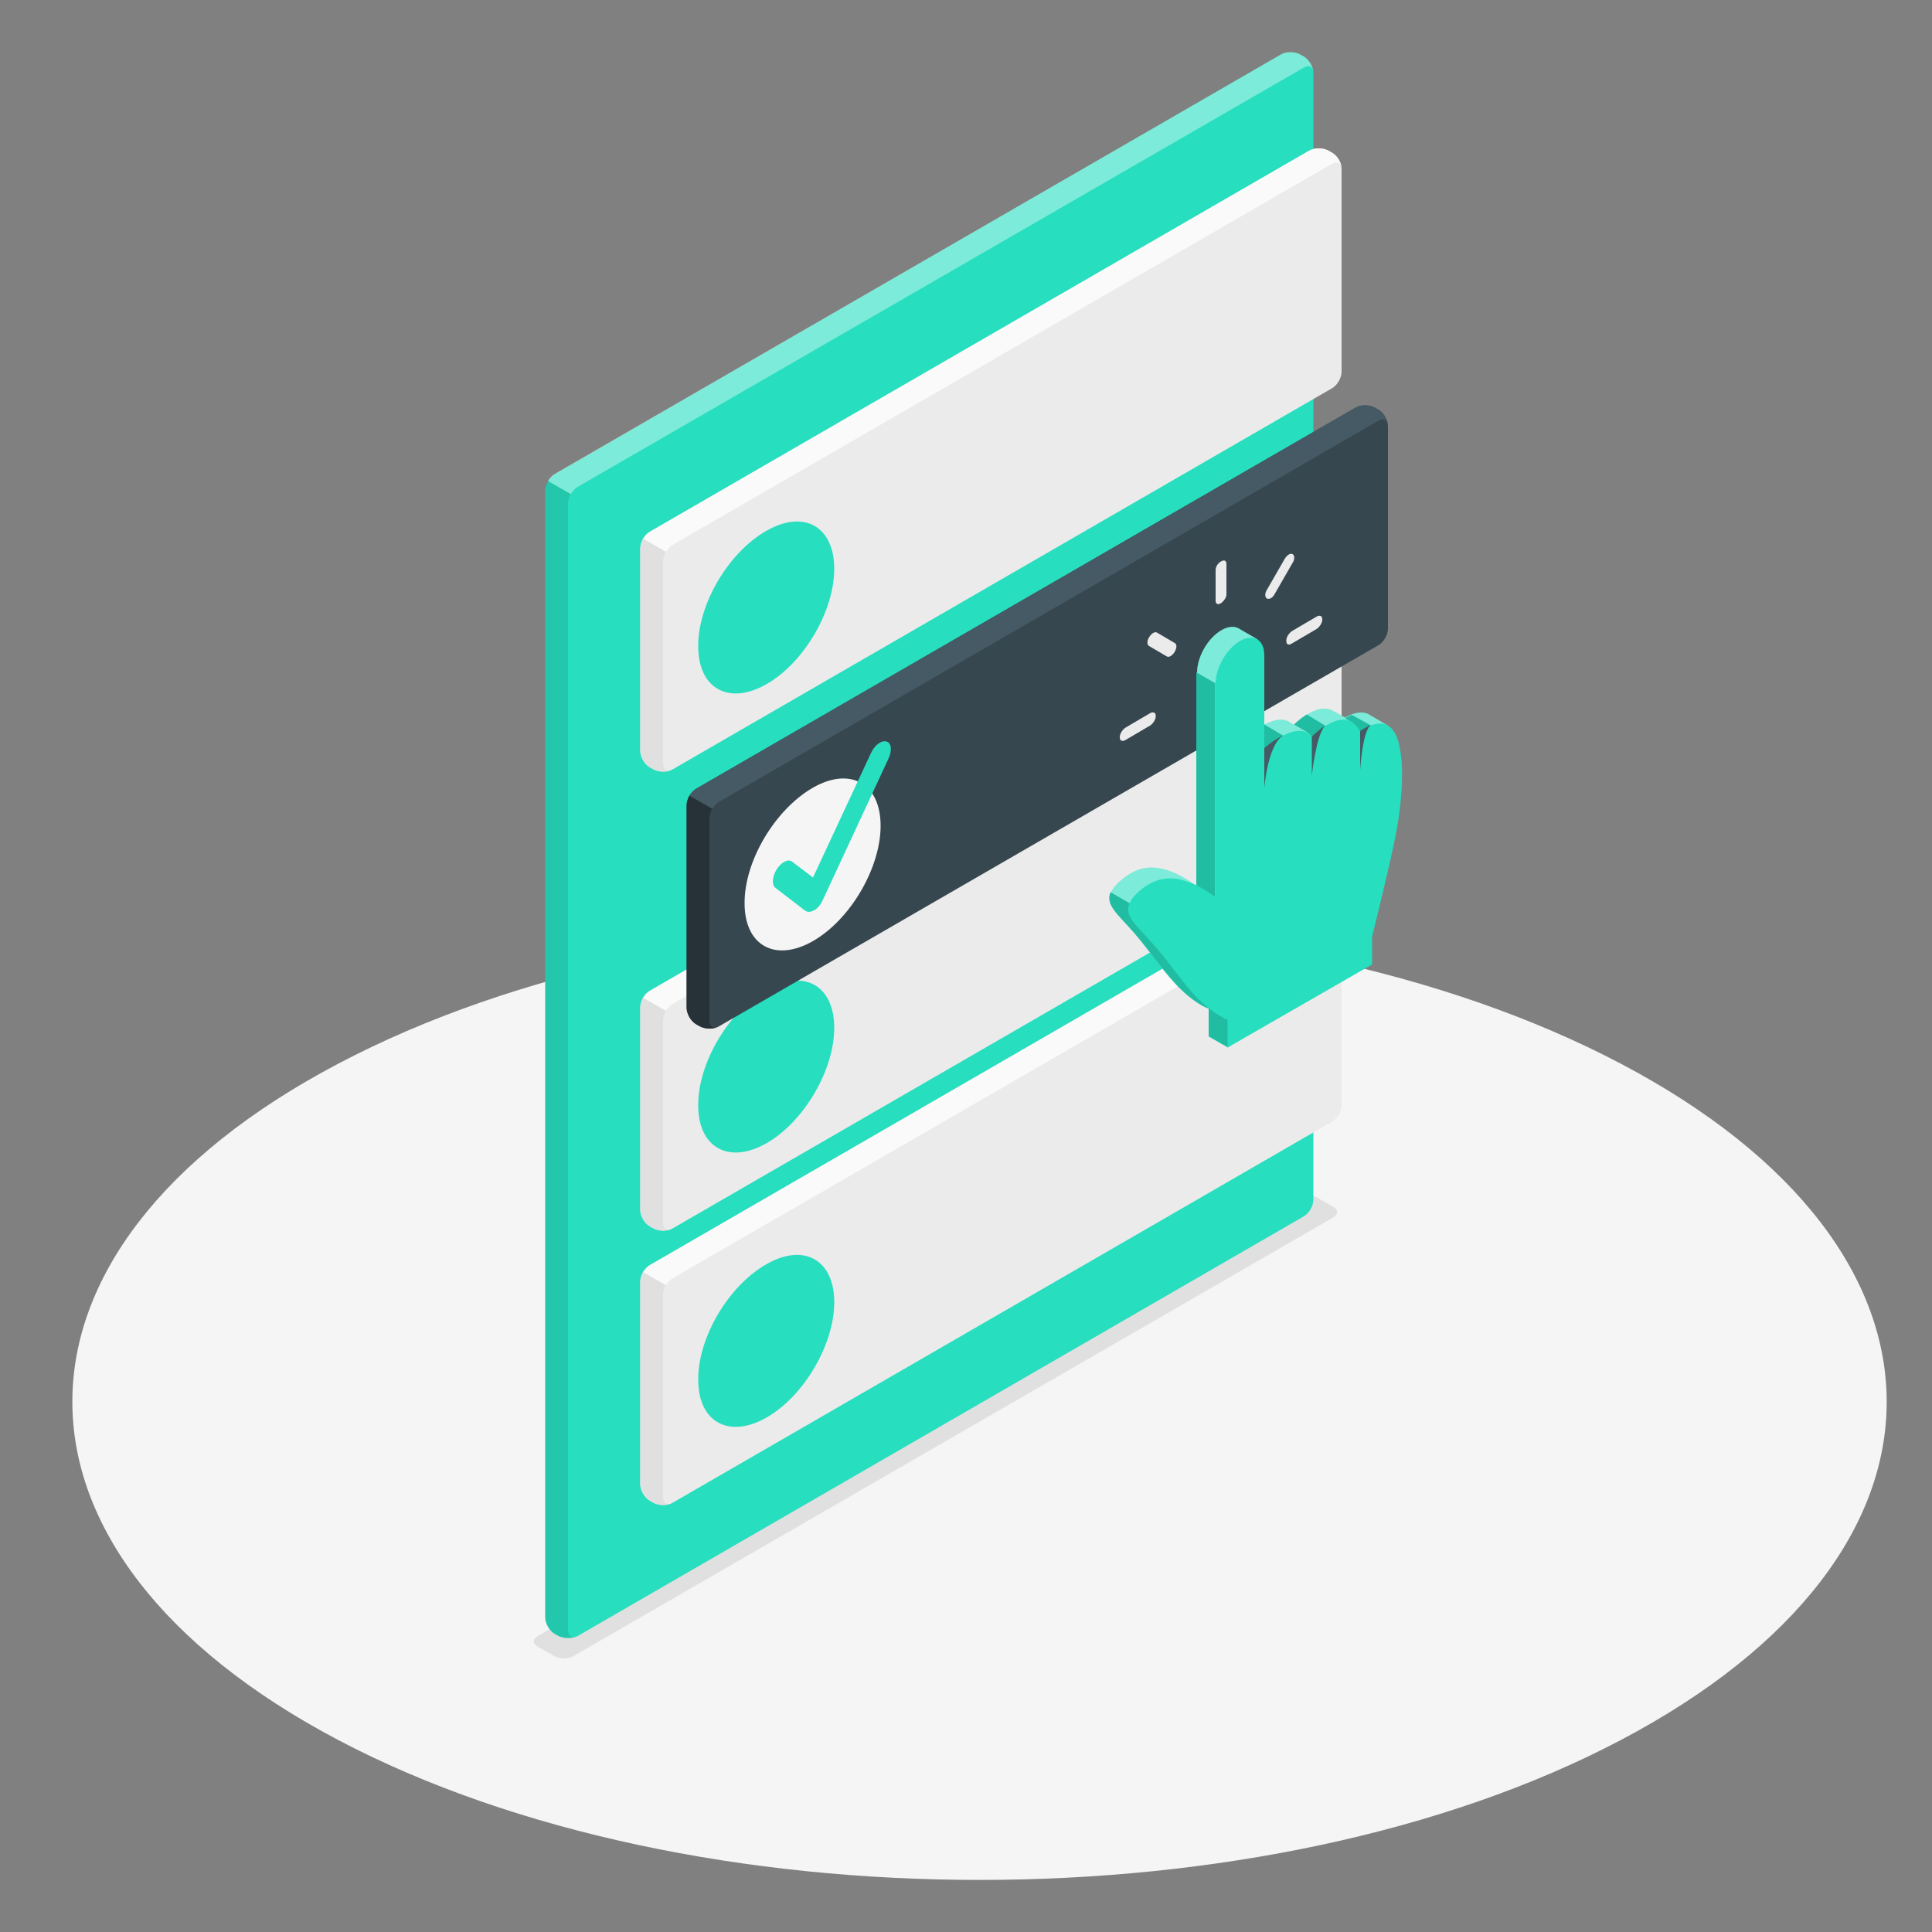 <?xml version="1.0" encoding="utf-8"?>
<!-- Generator: Adobe Illustrator 22.0.0, SVG Export Plug-In . SVG Version: 6.00 Build 0)  -->
<svg version="1.1" xmlns="http://www.w3.org/2000/svg" xmlns:xlink="http://www.w3.org/1999/xlink" x="0px" y="0px"
	 viewBox="0 0 500 500" style="enable-background:new 0 0 500 500;" xml:space="preserve">
<rect x="0" y="0" width="500" height="500" fill="#808080" stroke="none"/>
<style type="text/css">
	.st0{fill:#F5F5F5;}
	.st1{fill:#E0E0E0;}
	.st2{fill:#27DEBF;}
	.st3{opacity:0.4;fill:#FFFFFF;}
	.st4{opacity:0.1;}
	.st5{fill:#EBEBEB;}
	.st6{fill:#FAFAFA;}
	.st7{fill:#37474F;}
	.st8{fill:#455A64;}
	.st9{fill:#263238;}
	.st10{opacity:0.15;}
</style>
<g id="Floor_1_">
	<path id="Floor_10_" class="st0" d="M87.5,450.3c91.7,48.3,240.4,48.3,332,0c91.7-48.3,91.7-126.7,0-175
		c-91.7-48.3-240.4-48.3-332,0C-4.2,323.6-4.2,401.9,87.5,450.3z"/>
</g>
<g id="Shadow">
	<path id="Shadow_2_" class="st1" d="M139.2,426.2l4.3,2.4c1.4,0.8,3.6,0.8,4.9,0L345,315.1c1.4-0.8,1.4-2.1,0-2.8l-4.2-2.4
		c-1.4-0.8-3.6-0.8-4.9,0L139.2,423.4C137.8,424.2,137.8,425.4,139.2,426.2z"/>
</g>
<g id="Plants">
</g>
<g id="Tabs">
	<g id="Tab_10_">
		<g id="XMLID_56_">
			<path id="XMLID_59_" class="st2" d="M144.5,423.4l-0.9-0.5c-1.4-0.8-2.5-2.7-2.5-4.3l0-291.6c0-1.6,1.1-3.5,2.5-4.3L331.5,14.1
				c1.4-0.8,3.6-0.8,5,0l0.9,0.5c1.4,0.8,2.5,2.7,2.5,4.3l0,291.6c0,1.6-1.1,3.5-2.5,4.3L149.5,423.4
				C148.1,424.1,145.9,424.1,144.5,423.4z"/>
			<path id="XMLID_58_" class="st3" d="M339.9,18.5c-0.2-1.3-1.2-1.8-2.5-1L149.5,126c-0.7,0.4-1.3,1.1-1.8,1.9l-5.9-3.4
				c0.4-0.8,1.1-1.5,1.8-1.9L331.5,14.1c1.4-0.8,3.6-0.8,5,0l0.9,0.5C338.6,15.3,339.7,17,339.9,18.5z"/>
			<path id="XMLID_57_" class="st4" d="M149.1,423.5c-1.4,0.6-3.3,0.5-4.6-0.2l-0.9-0.5c-1.4-0.8-2.5-2.7-2.5-4.3V126.9
				c0-0.8,0.3-1.7,0.7-2.5l5.9,3.4c-0.4,0.8-0.7,1.7-0.7,2.5v291.6C147,423.3,147.9,424,149.1,423.5z"/>
		</g>
	</g>
	<g id="Tabs_2_">
		<g id="Tab_9_">
			<g id="XMLID_52_">
				<path id="XMLID_55_" class="st5" d="M169.1,317.9l-0.9-0.5c-1.4-0.8-2.5-2.7-2.5-4.3l0-52.4c0-1.6,1.1-3.5,2.5-4.3l170.6-98.6
					c1.4-0.8,3.6-0.8,5,0l0.9,0.5c1.4,0.8,2.5,2.7,2.5,4.3l0,52.4c0,1.6-1.1,3.5-2.5,4.3l-170.6,98.6
					C172.8,318.7,170.5,318.7,169.1,317.9z"/>
				<path id="XMLID_54_" class="st6" d="M347.2,162.2c-0.2-1.3-1.2-1.8-2.5-1l-170.6,98.6c-0.7,0.4-1.3,1.1-1.8,1.9l-5.9-3.4
					c0.4-0.8,1.1-1.5,1.8-1.9l170.6-98.6c1.4-0.8,3.6-0.8,5,0l0.9,0.5C346,159,347.1,160.6,347.2,162.2z"/>
				<path id="XMLID_53_" class="st1" d="M173.7,318.1c-1.4,0.6-3.3,0.5-4.6-0.2l-0.9-0.5c-1.4-0.8-2.5-2.7-2.5-4.3v-52.4
					c0-0.8,0.3-1.7,0.7-2.5l5.9,3.4c-0.4,0.8-0.7,1.7-0.7,2.5v52.4C171.6,317.9,172.5,318.5,173.7,318.1z"/>
			</g>
			<g id="XMLID_50_">
				<path id="XMLID_51_" class="st2" d="M198.3,256.2c9.7-5.6,17.6-1.2,17.6,9.8c0,11-7.9,24.4-17.6,29.9
					c-9.7,5.5-17.6,1.1-17.6-9.8C180.6,275.2,188.5,261.8,198.3,256.2z"/>
			</g>
		</g>
		<g id="Tab_8_">
			<g id="XMLID_46_">
				<path id="XMLID_49_" class="st5" d="M169.1,388.9l-0.9-0.5c-1.4-0.8-2.5-2.7-2.5-4.3l0-52.4c0-1.6,1.1-3.5,2.5-4.3l170.6-98.6
					c1.4-0.8,3.6-0.8,5,0l0.9,0.5c1.4,0.8,2.5,2.7,2.5,4.3l0,52.4c0,1.6-1.1,3.5-2.5,4.3l-170.6,98.6
					C172.8,389.7,170.5,389.7,169.1,388.9z"/>
				<path id="XMLID_48_" class="st6" d="M347.2,233.2c-0.2-1.3-1.2-1.8-2.5-1l-170.6,98.6c-0.7,0.4-1.3,1.1-1.8,1.9l-5.9-3.4
					c0.4-0.8,1.1-1.5,1.8-1.9l170.6-98.6c1.4-0.8,3.6-0.8,5,0l0.9,0.5C346,230,347.1,231.7,347.2,233.2z"/>
				<path id="XMLID_47_" class="st1" d="M173.7,389.1c-1.4,0.6-3.3,0.5-4.6-0.2l-0.9-0.5c-1.4-0.8-2.5-2.7-2.5-4.3v-52.4
					c0-0.8,0.3-1.7,0.7-2.5l5.9,3.4c-0.4,0.8-0.7,1.7-0.7,2.5v52.4C171.6,388.9,172.5,389.6,173.7,389.1z"/>
			</g>
			<g id="XMLID_44_">
				<path id="XMLID_45_" class="st2" d="M198.3,327.2c9.7-5.6,17.6-1.2,17.6,9.8c0,11-7.9,24.4-17.6,29.9
					c-9.7,5.5-17.6,1.1-17.6-9.8C180.6,346.2,188.5,332.8,198.3,327.2z"/>
			</g>
		</g>
		<g id="Tab_2_">
			<g id="XMLID_40_">
				<path id="XMLID_43_" class="st5" d="M169.1,199.1l-0.9-0.5c-1.4-0.8-2.5-2.7-2.5-4.3l0-52.4c0-1.6,1.1-3.5,2.5-4.3l170.6-98.6
					c1.4-0.8,3.6-0.8,5,0l0.9,0.5c1.4,0.8,2.5,2.7,2.5,4.3l0,52.4c0,1.6-1.1,3.5-2.5,4.3l-170.6,98.6
					C172.8,199.9,170.5,199.9,169.1,199.1z"/>
				<path id="XMLID_42_" class="st6" d="M347.2,43.4c-0.2-1.3-1.2-1.8-2.5-1l-170.6,98.6c-0.7,0.4-1.3,1.1-1.8,1.9l-5.9-3.4
					c0.4-0.8,1.1-1.5,1.8-1.9l170.6-98.6c1.4-0.8,3.6-0.8,5,0l0.9,0.5C346,40.2,347.1,41.9,347.2,43.4z"/>
				<path id="XMLID_41_" class="st1" d="M173.7,199.3c-1.4,0.6-3.3,0.5-4.6-0.2l-0.9-0.5c-1.4-0.8-2.5-2.7-2.5-4.3v-52.4
					c0-0.8,0.3-1.7,0.7-2.5l5.9,3.4c-0.4,0.8-0.7,1.7-0.7,2.5v52.4C171.6,199.1,172.5,199.8,173.7,199.3z"/>
			</g>
			<g id="XMLID_38_">
				<path id="XMLID_39_" class="st2" d="M198.3,137.4c9.7-5.6,17.6-1.2,17.6,9.8c0,11-7.9,24.4-17.6,29.9
					c-9.7,5.5-17.6,1.1-17.6-9.8C180.6,156.4,188.5,143,198.3,137.4z"/>
			</g>
		</g>
		<g id="Tab_1_">
			<g id="XMLID_34_">
				<path id="XMLID_37_" class="st7" d="M181.1,265.6l-0.9-0.5c-1.4-0.8-2.5-2.7-2.5-4.3l0-52.4c0-1.6,1.1-3.5,2.5-4.3l170.6-98.6
					c1.4-0.8,3.6-0.8,5,0l0.9,0.5c1.4,0.8,2.5,2.7,2.5,4.3l0,52.4c0,1.6-1.1,3.5-2.5,4.3l-170.6,98.6
					C184.8,266.4,182.5,266.4,181.1,265.6z"/>
				<path id="XMLID_36_" class="st8" d="M359.2,109.9c-0.2-1.3-1.2-1.8-2.5-1l-170.6,98.6c-0.7,0.4-1.3,1.1-1.8,1.9l-5.9-3.4
					c0.4-0.8,1.1-1.5,1.8-1.9l170.6-98.6c1.4-0.8,3.6-0.8,5,0l0.9,0.5C358,106.7,359,108.4,359.2,109.9z"/>
				<path id="XMLID_35_" class="st9" d="M185.7,265.8c-1.4,0.6-3.3,0.5-4.6-0.2l-0.9-0.5c-1.4-0.8-2.5-2.7-2.5-4.3v-52.4
					c0-0.8,0.3-1.7,0.7-2.5l5.9,3.4c-0.4,0.8-0.7,1.7-0.7,2.5v52.4C183.6,265.6,184.5,266.3,185.7,265.8z"/>
			</g>
			<g id="XMLID_30_">
				<path id="XMLID_33_" class="st0" d="M210.3,203.9c9.7-5.6,17.6-1.2,17.6,9.8c0,11-7.9,24.4-17.6,29.9s-17.6,1.1-17.6-9.8
					C192.6,222.9,200.5,209.6,210.3,203.9z"/>
				<g id="XMLID_31_">
					<path id="XMLID_32_" class="st2" d="M210.6,235.6c-0.8,0.5-1.6,0.5-2.2,0.1l-7.7-5.9c-1-0.8-0.9-2.9,0.3-4.8c1.2-1.9,3-2.8,4-2
						l5.4,4.1l15-32.2c0.9-2,2.7-3.4,4-3c1.3,0.3,1.5,2.3,0.6,4.3l-17.1,36.8c-0.5,1.1-1.3,2.1-2.2,2.6
						C210.7,235.6,210.6,235.6,210.6,235.6z"/>
				</g>
			</g>
		</g>
	</g>
</g>
<g id="Cursor">
	<g id="XMLID_60_">
		<g id="XMLID_73_">
			<g id="XMLID_74_">
				<path id="XMLID_88_" class="st2" d="M359.2,187.8l-4.9-2.9l0,0c-2.2-1.2-4.8,0-6.2,0.8L345,184v0c-3.7-2.3-9,2.5-10.1,3.6
					l-1.3-0.8l0,0c-4-2.4-11.2,4-11.2,4V167l3.1-1.5l-5-2.9c0,0,0,0,0,0l0,0l0,0c-1.1-0.6-2.7-0.5-4.4,0.5l0,0
					c-3.5,2-6.3,6.9-6.3,11v55.3c-4.6-3.4-9.4-5.5-13.7-4.7c-3.8,0.7-7.3,4-8.3,5.7c-2.1,3.7,1.4,6,5.8,11.1
					c4.4,5.1,8.3,11.1,12.4,14.9c4,3.8,6.9,4.7,6.9,4.7v7.2l4.9,2.8l32.4-24.4v-7.2c0,0,4.6-18.5,6.1-26.2
					c1.4-7.4,2.7-19.3,0.3-25.4L359.2,187.8L359.2,187.8z"/>
				<path id="XMLID_87_" class="st3" d="M359.2,187.8l-4.9-2.9l0,0c-2.2-1.2-4.8,0-6.2,0.8L345,184v0c-3.7-2.3-9,2.5-10.1,3.6
					l-1.3-0.8l0,0c-4-2.4-11.2,4-11.2,4V167l3.1-1.5l-5-2.9c0,0,0,0,0,0l0,0l0,0c-1.1-0.6-2.7-0.5-4.4,0.5l0,0
					c-3.5,2-6.3,6.9-6.3,11v55.3c-4.6-3.4-9.4-5.5-13.7-4.7c-3.8,0.7-7.3,4-8.3,5.7c-2.1,3.7,1.4,6,5.8,11.1
					c4.4,5.1,8.3,11.1,12.4,14.9c4,3.8,6.9,4.7,6.9,4.7v7.2l4.9,2.8l32.4-24.4v-7.2c0,0,4.6-18.5,6.1-26.2
					c1.4-7.4,2.7-19.3,0.3-25.4L359.2,187.8L359.2,187.8z"/>
				<g id="XMLID_81_">
					<path id="XMLID_86_" class="st2" d="M322.6,251.3l-24.5-14.2l-10.7-6.2c-1.4,3.3,1.9,5.7,6.1,10.5c4.4,5.1,8.3,11.1,12.4,14.9
						c4,3.8,6.9,4.7,6.9,4.7v7.2l4.9,2.8l7.2-5.4C324,259.6,322.6,251.3,322.6,251.3z"/>
					<polygon id="XMLID_85_" class="st2" points="314.5,176.8 309.6,174 309.6,232 314.5,232.1 					"/>
					<path id="XMLID_84_" class="st2" d="M353,191.5l3.8-2.8c-0.1-0.2-0.2-0.5-0.3-0.7l1.4-0.1l-3-0.1l-5.1-2.8
						c-0.7,0.3-1.3,0.6-1.7,0.9l1.6,0.9L353,191.5z"/>
					<path id="XMLID_83_" class="st2" d="M339.5,190.6l3.6-2.7l-4.9-3c-1.6,1-2.8,2.1-3.3,2.6l3.4,2L339.5,190.6z"/>
					<polygon id="XMLID_82_" class="st2" points="332.1,190.4 327.2,187.5 327.2,187.5 327.2,193.7 332.9,191.6 					"/>
				</g>
				<g id="XMLID_75_" class="st10">
					<path id="XMLID_80_" d="M322.6,251.3l-24.5-14.2l-10.7-6.2c-1.4,3.3,1.9,5.7,6.1,10.5c4.4,5.1,8.3,11.1,12.4,14.9
						c4,3.8,6.9,4.7,6.9,4.7v7.2l4.9,2.8l7.2-5.4C324,259.6,322.6,251.3,322.6,251.3z"/>
					<polygon id="XMLID_79_" points="314.5,176.8 309.6,174 309.6,232 314.5,232.1 					"/>
					<path id="XMLID_78_" d="M353,191.5l3.8-2.8c-0.1-0.2-0.2-0.5-0.3-0.7l1.4-0.1l-3-0.1l-5.1-2.8c-0.7,0.3-1.3,0.6-1.7,0.9
						l1.6,0.9L353,191.5z"/>
					<path id="XMLID_77_" d="M339.5,190.6l3.6-2.7l-4.9-3c-1.6,1-2.8,2.1-3.3,2.6l3.4,2L339.5,190.6z"/>
					<polygon id="XMLID_76_" points="332.1,190.4 327.2,187.5 327.2,187.5 327.2,193.7 332.9,191.6 					"/>
				</g>
			</g>
		</g>
		<g id="XMLID_67_">
			<path id="XMLID_72_" class="st2" d="M317.7,271.1v-7.2c0,0-2.9-1-6.9-4.7s-7.9-9.9-12.4-14.9c-4.5-5.1-7.9-7.4-5.8-11.1
				c1-1.8,4.4-5,8.3-5.7c4.3-0.8,9.1,1.3,13.7,4.7v-55.3c0-4,2.8-9,6.3-11l0,0c3.5-2,6.3-0.4,6.3,3.7v24.1c0,0,8.7-7.8,12.3-3
				c0,0,8.6-9,12.5-1.4c0,0,6.3-5.1,9.2,0.8c2.8,5.9,1.5,18.4,0,26.1c-1.5,7.7-6.1,26.2-6.1,26.2v7.2L317.7,271.1z"/>
			<g id="XMLID_68_">
				<path id="XMLID_71_" class="st8" d="M327.2,204c0,0,0.8-11,4.8-13.6c0,0-0.1,0-0.1,0c-2.6,1.3-4.7,3.2-4.7,3.2v-0.2
					c0,0.1,0,0.2,0,0.2V204z"/>
				<path id="XMLID_70_" class="st8" d="M339.5,190.6v10.1c0,0,1.1-10.4,3.4-12.9C341,189.1,339.5,190.6,339.5,190.6z"/>
				<path id="XMLID_69_" class="st8" d="M352,189.2L352,189.2v10.1c0,0,0.6-10.2,2.8-11.7C353.2,188.3,352,189.2,352,189.2z"/>
			</g>
		</g>
		<g id="XMLID_61_">
			<path id="XMLID_66_" class="st5" d="M316,156.1L316,156.1c-0.8,0.5-1.4,0.2-1.4-0.6v-8c0-0.8,0.6-1.8,1.4-2.2l0,0
				c0.8-0.5,1.4-0.2,1.4,0.6v8C317.4,154.6,316.7,155.6,316,156.1z"/>
			<path id="XMLID_65_" class="st5" d="M304,168.7L304,168.7c-0.6,1-1.5,1.5-2,1.2l-4.6-2.7c-0.6-0.3-0.6-1.4,0-2.3l0,0
				c0.6-1,1.5-1.5,2-1.2l4.6,2.7C304.6,166.7,304.6,167.7,304,168.7z"/>
			<path id="XMLID_64_" class="st5" d="M299.1,185.2v0.2c0,0.8-0.7,1.9-1.5,2.4l-6.3,3.7c-0.8,0.5-1.5,0.2-1.5-0.6v-0.2
				c0-0.8,0.7-1.9,1.5-2.4l6.3-3.7C298.4,184.1,299.1,184.4,299.1,185.2z"/>
			<path id="XMLID_63_" class="st5" d="M332.9,165.9v-0.2c0-0.8,0.7-1.9,1.5-2.4l6.3-3.7c0.8-0.5,1.5-0.2,1.5,0.6v0.2
				c0,0.8-0.7,1.9-1.5,2.4l-6.3,3.7C333.5,167.1,332.9,166.8,332.9,165.9z"/>
			<path id="XMLID_62_" class="st5" d="M327.9,154.9L327.9,154.9c-0.6-0.3-0.6-1.4,0-2.3l4.6-8c0.6-1,1.5-1.5,2-1.2l0,0
				c0.6,0.3,0.6,1.4,0,2.3l-4.6,8C329.4,154.7,328.5,155.2,327.9,154.9z"/>
		</g>
	</g>
</g>
<g id="Character_2">
</g>
<g id="Character_1">
</g>
</svg>
